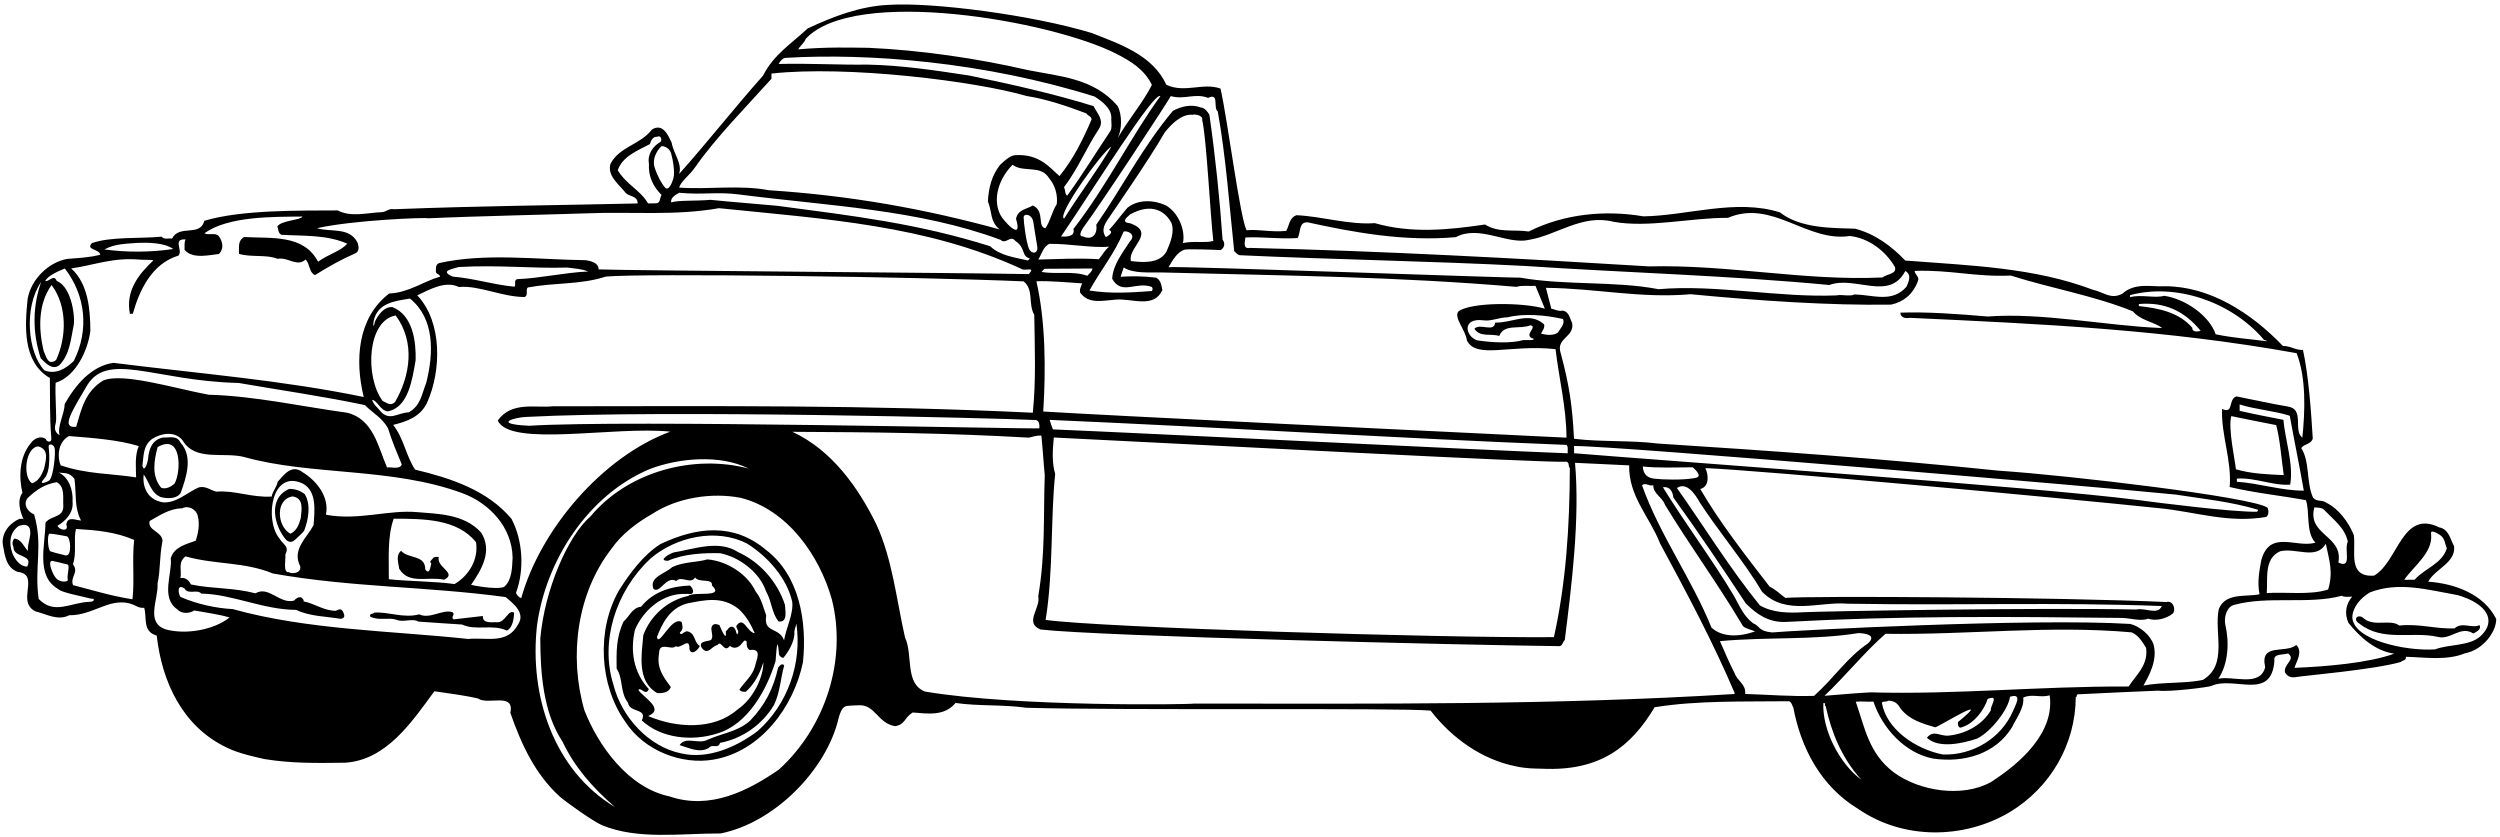 <?xml version="1.0" encoding="UTF-8"?>
<svg xmlns="http://www.w3.org/2000/svg" xmlns:xlink="http://www.w3.org/1999/xlink" width="475pt" height="159pt" viewBox="0 0 475 159" version="1.1">
<g id="surface1">
<path style=" stroke:none;fill-rule:nonzero;fill:rgb(0%,0%,0%);fill-opacity:1;" d="M 461.367 110.52 C 462.617 108.09 466.625 106.969 466.277 103.781 C 465.555 102.465 465.266 100.539 463.504 100.219 C 456.336 96.688 455.68 106.758 451.074 109.367 C 446.016 109.73 447.637 104.824 447.234 101.691 C 446.23 99.168 444.289 96.648 442.082 95.562 C 441.145 94.852 440.379 95.461 439.492 94.586 C 438.156 91.68 438.902 87.66 437.234 85.141 C 437.836 84.258 439.102 84.469 439.426 83.312 C 439.121 78.309 438.641 71.383 437.566 66.492 C 436.137 66.555 435.141 65.684 433.766 65.746 C 427.68 59.402 419.84 54.387 411.312 54.383 C 408.91 54.559 405.699 53.59 403.238 55.805 C 401.043 56.973 399.715 55.496 397.68 55.066 C 386.543 50.844 374.715 50.473 362.004 49.504 C 359.293 46.656 356.09 44.367 352.453 43.453 C 348.328 43.312 342.113 43.461 338.188 40.348 C 329.812 37.703 320.484 41.004 312.234 41.105 C 305.074 39.883 297.215 40.59 290.469 43.984 C 287.719 43.559 284.695 44.293 282.156 42.656 C 275.18 43.688 268.141 44.391 261.199 42.395 C 256.309 42.754 251.348 41.133 246.34 40.887 C 244.914 41.391 244.977 42.879 244.379 43.871 C 241.465 44.16 239.207 43.516 236.844 43.75 C 235.574 41.227 233.312 23.145 231.898 16.828 C 228.535 15.637 225.141 17.746 221.609 16.117 C 218.988 10.414 212.742 8.395 207.527 6.301 C 196.012 2.793 177.074 0.395 168.91 0.922 C 163.566 1.141 158.352 3.102 153.453 5.41 C 150.172 8.453 146.992 10.398 144.98 14.371 C 139.465 20.562 134.332 27.137 129.031 33.055 C 129.68 31.07 127.965 29.211 127.621 27.121 C 127.008 25.859 126.004 23.281 123.867 24.613 C 121.684 27.488 117.617 27.895 115.984 31.152 C 115.391 33.246 117.27 34.773 118.602 36.305 C 119.27 37.512 121.188 37.004 121.145 38.656 C 104.758 39.027 91.887 39.102 74.84 39.754 C 73.848 39.539 73.359 40.312 72.477 40.316 C 69.93 40.395 66.707 41.34 64.172 39.98 C 57.184 40.023 45.965 39.812 38.828 41.945 C 38.02 45.086 34.047 42.578 32.688 45.336 C 32.027 45.23 31.148 45.566 30.703 44.965 C 26.801 45.371 21.023 44.91 17.457 46.195 C 16.254 47.523 18.781 47.234 19.062 48.387 C 17.031 48.949 14.832 49.016 12.742 49.195 C 9.117 49.875 5.891 53.141 5.254 56.773 C 4.734 61.836 4.223 68.77 9.469 71.82 C 9.543 75.34 9.398 79.082 9.754 83.258 C 9.805 84.395 8.656 83.758 8.766 83.484 C 7.824 82.664 6.453 83.277 5.801 84.27 C 3.617 86.926 3.582 90.719 4.262 93.629 C 3.168 95.121 3.84 97.262 4.512 98.742 C 4.344 98.414 3.961 98.637 3.684 98.586 C 1.766 99.422 0.125 101.41 0.578 103.719 C 0.922 105.586 1.207 107.895 3.359 108.652 C 7.762 109.176 2.953 114.32 6.758 116.168 C 8.797 116.648 10.949 118.012 13.145 116.898 C 18.094 116.973 21.422 112.754 26.051 115.238 C 26.359 115.402 27.215 115.605 27.379 115.441 C 27.996 117.305 26.965 119.953 29.777 120.762 C 30.762 129.555 34.664 138.059 43.156 142.078 C 45.41 143.227 49.602 144.074 50.32 144.234 C 55.164 145.031 59.895 145.004 65.559 144.914 C 73.422 144.43 78.273 137.141 82.531 131.34 C 85.281 131.766 88.145 132.078 90.844 132.723 C 92.719 134.031 97.82 131.469 96.965 135.434 C 99.004 141.301 101.645 147.086 106.352 151.348 C 107.328 152.23 112.723 156.109 114.438 156.812 C 121.273 159.609 129.43 158.328 136.922 158.355 C 147.137 156.316 157.035 146.301 159.34 136.445 C 159.527 135.672 159.902 134.551 160.617 134.207 C 160.93 134.059 162.805 134.012 163.242 133.996 C 166.316 133.895 166.754 137.418 170.074 137.977 C 172.055 137.633 171.77 136.371 173.414 135.371 C 176.164 135.574 179.414 136.16 181.547 133.562 C 185.895 134.195 190.621 133.84 194.969 134.473 C 214.004 135.02 265.316 134.445 271.812 135.012 C 275.91 140.32 281.602 144.305 287.934 145.586 C 290.074 146.059 291.535 146.012 293.074 146.059 C 304.074 146.559 309.91 141.828 314.379 134.375 C 322.566 133.062 331.094 133.34 339.945 133.234 C 340.496 133.508 340.504 134.164 340.723 134.387 C 342.145 142.023 345.91 149.395 353.102 153.727 C 361.605 159.562 373.047 159.496 381.816 154.328 C 389.652 149.605 394.336 141.383 394.395 132.473 C 394.723 132.418 394.445 131.977 394.773 131.922 C 399.891 131.672 405.168 131.418 410.008 131.227 C 412.43 131.488 419.52 130.566 420.121 130.344 C 424.453 128.336 431.578 133.301 432.141 125.539 C 431.855 124.113 433.84 124.484 434.715 124.152 C 436.316 125.297 433.848 126.137 434.133 127.73 C 434.715 128.734 435.52 128.785 436.422 128.617 C 437.578 128.402 451.016 127.246 456.121 125.785 C 456.449 125.453 457.273 125.504 457.105 124.789 C 460.734 124.879 464.863 125.57 468.375 124.117 C 471.824 123.477 474.348 119.957 474.277 117.594 C 471.941 112.93 466.484 110.875 461.367 110.52 Z M 461.918 101.605 C 461.637 100.398 463.07 101.324 463.516 101.594 C 464.562 102.195 464.516 103.352 464.902 104.172 C 463.984 107.148 460.746 107.938 458.777 110.148 C 458.176 110.152 457.461 110.156 456.801 110.16 C 458.652 107.508 462.215 105.016 461.918 101.605 Z M 439.723 96.402 C 440.242 96.457 440.988 96.395 441.484 96.777 C 443.422 98.797 445.52 100.273 446.086 102.91 C 445.324 104.398 446.996 108.184 444.293 106.879 C 445.254 101.703 438.324 101.742 439.723 96.402 Z M 442.344 112.008 C 438.887 113.125 434.371 112.438 430.688 112.68 C 430.891 109.762 430.152 106.137 433.227 104.742 C 436.246 104.012 440.059 106.465 441.906 103.316 C 442.531 106.34 443.371 108.699 442.344 112.008 Z M 437.723 93.223 C 433.488 93.246 429.137 91.789 425.008 91.535 C 425.008 91.316 425.008 91.152 425.004 90.934 C 428.469 90.691 431.832 92.324 435.133 92.082 C 435.824 88.227 434.145 83.453 433.848 79.77 C 431.098 79.234 428.066 78.648 425.535 78.059 C 425.531 77.672 425.527 77.289 425.527 76.848 C 428.613 77.82 431.969 78.02 435.055 78.992 C 435.906 83.719 436.984 88.938 437.723 93.223 Z M 424.828 89.172 C 424.68 87.582 423.297 81.316 423.945 79.059 C 426.809 79.648 429.672 80.234 432.48 80.77 C 433.27 83.844 433.453 87.145 433.91 90.273 C 430.828 90.129 427.859 90.035 424.828 89.172 Z M 430.059 64.453 C 430.172 64.781 430.555 64.508 430.664 64.836 C 427.473 64.414 424.336 64.211 420.977 63.516 C 419.801 60.004 415.219 56.785 411.199 56.203 C 409.387 56.711 406.797 55.898 404.711 56.465 C 404.711 56.297 404.711 56.242 404.711 56.078 C 413.219 53.773 423.801 57.176 430.059 64.453 Z M 418.129 62.867 C 417.578 63.035 416.48 63.152 416.531 62.273 C 413.984 59.316 410.184 58.57 406.387 58.152 C 406.387 58.039 406.387 57.93 406.383 57.766 C 411.164 57.352 414.973 58.98 418.129 62.867 Z M 236.629 45.125 C 239.766 44.941 243.121 45.473 246.531 45.23 C 247.184 44.238 246.68 42.098 248.492 42.25 C 257.031 44.125 266.777 45.938 276.617 45.055 C 281.059 42.664 286.414 46.535 290.48 45.578 C 295.754 44.723 300.57 40.625 306.52 42.129 C 313.184 43.355 321.422 41.324 328.297 41.395 C 336.746 37.77 343.285 46.094 351.473 44.836 C 355.16 45.254 358.309 47.766 360.031 50.723 C 360.48 52.098 358.445 52.055 357.68 52.719 C 342.723 53.41 328.621 50.25 313.281 50.613 C 288.906 49.109 262.277 47.672 237.469 47.102 C 236.039 47.383 236.578 45.785 236.629 45.125 Z M 222.445 18.258 C 225.035 19.012 227.062 17.625 229.543 18.602 C 231.738 17.543 230.434 20.465 231.375 21.176 C 232.93 29.812 233.574 39.059 234.5 47.723 C 234.777 47.996 235.055 48.324 235.496 48.488 C 253.266 49.316 271.746 49.594 289.738 50.531 C 308.5 51.797 328.578 52.34 347.566 54.152 C 352.449 52.309 358.969 57.328 362.016 51.48 C 363.285 52.246 362.633 53.516 362.254 54.449 C 359.578 57.602 355.883 56.027 352.363 55.938 C 351.539 56.383 349.941 55.898 348.953 56.125 C 337.844 56.574 325.949 54.004 315.121 54.949 C 306.914 53.348 297.461 54.281 288.762 52.738 C 288.598 52.906 223.461 50.484 222.031 50.766 C 222.848 49.324 223.781 47.758 225.164 47.418 C 225.637 47.305 230.484 47.418 231.914 47.52 C 232.734 47.02 232.785 46.191 232.289 45.535 C 231.746 37.73 230.93 29.812 229.781 21.789 C 229.449 21.242 228.895 20.477 228.18 20.426 C 226.305 19.723 224.41 20.227 222.848 21.062 C 217.004 28.082 213.578 35.031 208.289 42.707 C 208.574 44.465 207.539 45.738 205.773 44.922 C 204.84 44.93 205.438 43.879 205.766 43.328 C 209.258 38.633 222.449 18.48 222.445 18.258 Z M 293.379 61.621 C 290.504 59.109 287.438 61.383 284.082 61.293 C 283.871 63.273 281.223 61.309 280.129 62.469 C 281.238 64.113 283.047 63.332 284.867 63.816 C 285.789 61.445 288.766 62.641 290.797 61.801 C 292.281 62.125 289.211 63.734 291.414 64.383 C 291.473 64.77 290.098 64.555 289.438 64.613 C 287.02 65.289 283.445 65.09 280.691 64.668 C 278.41 63.977 277.66 60.309 281.879 60.863 C 283.309 61.078 284.848 60.297 286.441 60.289 C 289.57 59.5 293.645 59.859 296.949 60.609 C 297.449 61.543 296.355 62.539 295.973 63.203 C 295.152 63.812 293.723 63.656 292.785 63.387 C 293.055 62.836 293.547 62.336 293.379 61.621 Z M 277.141 59.133 C 276.074 60.227 278.48 62.699 278.711 64.68 C 280.492 68.297 286.91 65.395 295.551 66.34 C 296.246 72.164 297.598 77.328 297.633 83.156 C 274.742 82.059 209.41 78.895 198.215 78.188 C 198.719 70.32 198.664 61.023 196.914 53.445 C 199.496 53.32 202.91 53.684 205.605 53.836 C 205.445 54.387 205.062 54.883 205.23 55.598 C 206.84 57.84 209.477 57.109 211.949 56.93 C 215.027 56.637 219.219 58.703 220.848 55.117 C 220.68 54.297 220.617 53.305 219.68 52.762 C 217.258 52.445 215.004 52.457 212.914 52.578 C 213.129 51.973 213.289 51.367 213.508 50.816 C 215.328 52.016 218.355 51.723 220.664 51.766 C 244.758 52.395 265.109 52.547 288.168 54.504 C 289.047 54.168 290.531 54.379 291.742 54.316 L 293.527 58.652 C 289.285 57.41 279.574 57.395 277.141 59.133 Z M 200.223 83.125 C 229.574 84.559 294.195 88.02 297.656 87.723 C 298.266 87.938 297.883 88.602 298.27 88.93 C 298.227 100.148 297.547 110.707 295.242 121.059 C 273.738 121.242 209.074 119.227 198.668 117.785 C 200.152 108.703 199.598 98.477 200.484 90.055 C 199.812 87.75 200.016 85.438 200.223 83.125 Z M 297.867 86.125 C 282.41 85.559 215.91 82.227 200.051 81.586 C 199.824 80.984 199.602 80.379 199.434 79.777 C 232.742 81.227 264.906 83.238 297.641 84.531 C 298.027 84.969 297.809 85.578 297.867 86.125 Z M 190.074 40.836 C 188.461 37.652 189.922 33.797 192.383 31.305 C 194.48 32.891 197.719 31.219 199.328 33.852 C 200.492 35.219 200.996 37.086 200.785 38.789 C 199.859 40.227 199.539 42.098 198.613 43.371 C 197.016 43.051 198.594 40.07 196.223 39.039 C 195.129 39.762 193.367 39.77 193.047 41.586 C 194.449 46.254 190.465 41.711 190.074 40.836 Z M 221.578 39.055 C 219.316 37.969 216.238 37.82 214.211 39.48 C 212.898 40.977 211.973 42.355 210.715 43.684 C 211.766 44.172 210.449 44.84 210.117 45.062 C 209.293 43.926 209.711 42.879 210.383 41.848 C 210.973 40.938 218.5 30.105 221.277 25.195 C 222.531 23.594 224.504 21.602 226.594 21.809 C 226.977 21.641 228.629 21.906 228.414 22.789 C 229.242 26.227 229.949 40.875 230.527 45.766 C 229.32 46.215 226.57 45.734 224.758 46.188 C 225.238 43.871 224.062 40.578 221.578 39.055 Z M 218.863 54.523 C 219.031 54.855 219.031 54.965 218.871 55.297 C 214.801 55.594 210.953 55.836 206.988 55.199 C 209.059 51.449 211.785 48.133 213.469 44.051 C 213.797 43.664 216.109 44.422 214.688 45.859 C 213.273 48.066 211.414 50.391 211.32 52.977 C 213.156 56.211 215.836 53.387 218.863 54.523 Z M 206.59 52.398 C 203.887 51.426 200.922 52.156 197.895 51.68 C 198.109 51.402 198.164 51.348 198.438 51.07 C 201.465 51.055 204.543 51.035 207.57 51.016 C 207.52 51.566 206.969 51.953 206.59 52.398 Z M 214.836 42.449 C 212.852 42.242 214.023 41.379 214.742 40.727 C 218.824 38.477 221.422 40.102 222.59 42.402 C 223.203 44.105 222.336 46.199 221.629 47.801 C 220.27 50.172 217.023 49.859 214.875 49.598 C 214.199 47.02 219.684 44.289 214.836 42.449 Z M 210.734 46.871 C 209.75 47.703 209.535 48.363 208.77 49.25 C 204.477 49 201.016 49.242 197.273 49.316 C 197.93 48.27 198.25 46.781 199.402 46.336 C 202.867 46.258 207.656 47.164 210.734 46.871 Z M 196.324 42.145 C 196.574 43.645 196.824 45.395 197.074 46.809 C 197.324 48.227 195.992 48.395 195.492 47.227 C 194.992 46.059 194.492 42.309 194.492 41.309 C 194.492 40.477 196.074 40.645 196.324 42.145 Z M 197.465 81.383 C 196.09 81.555 118.91 79.727 100.574 80.895 C 93.242 80.559 97.91 79.227 100.207 79.207 C 126.324 77.84 189.199 79.449 196.465 79.793 C 197.398 79.676 197.566 80.613 197.465 81.383 Z M 220.469 18.27 C 215.066 25.672 210.227 35.438 203.949 43.504 C 204.344 44.984 202.586 44.996 201.594 44.945 C 207.699 36 219.324 17.227 220.469 18.27 Z M 211.172 27.84 C 208.559 32.312 205.285 36.566 202.18 41.535 C 200.66 40.977 209.492 28.727 211.172 27.84 Z M 153.082 7.391 C 162.242 -2.605 199.742 3.895 212.152 10.242 C 214.871 11.633 217.445 13.215 218.859 16.137 C 217.066 19.664 214.332 22.762 212.371 26.238 C 213.188 24.582 213.227 21.777 212.34 20.133 C 207.797 14.824 201.359 14.531 195.246 13.305 C 185.719 11.105 174.93 9.52 164.973 9.082 C 161.742 9.059 157.207 8.883 151.664 9.379 C 152.043 8.664 152.812 8.164 153.082 7.391 Z M 149.309 10.988 C 164.977 10.07 186.91 11.727 207.98 18.344 C 209.418 19.27 211.352 20.688 211.141 22.672 C 211.148 23.441 211.316 24.266 210.988 24.871 C 208.211 29.012 205.703 33.152 202.758 37.184 C 202.262 36.805 202.477 36.086 202.145 35.594 C 204.926 31.891 206.242 28.395 208.789 24.5 C 209.879 22.844 208.441 21.531 207.773 20.16 C 199.895 17.73 192.348 16.07 184.199 14.359 C 177.59 13.352 171.262 12.398 164.77 12.273 C 159.656 12.359 153.988 12.008 147.938 12.152 C 148.211 11.656 148.703 10.992 149.309 10.988 Z M 131.996 31.883 C 136.086 26.027 141.664 20.438 146.578 14.965 C 146.578 14.637 146.578 14.305 146.574 13.977 C 160.91 12.395 185.305 15.398 195.109 18.254 C 198.633 18.785 202.711 20.137 206.406 21.543 C 206.738 22.09 207.344 22.031 207.402 22.691 C 205.719 26.605 203.98 30.137 201.305 33.453 C 199.594 32.035 197.574 29.145 192.828 29.488 C 191.859 29.555 190.715 30.684 190.02 31.32 C 188.434 33.309 187.844 35.68 187.695 38.266 C 188.531 40.238 188.047 42.059 189.926 43.586 C 175.602 39.656 161.562 37.152 146.102 36.145 C 140.43 35.078 134.66 36.047 129.047 35.641 C 129.316 34.48 131.066 33.262 131.996 31.883 Z M 129.051 36.629 C 133.742 37.059 136.074 36.395 140.387 36.945 C 157.391 39.137 174.504 39.77 190.102 45.566 C 191.152 46.547 191.965 44.562 192.906 45.77 C 194.992 47.145 193.969 48.676 195.68 49.105 C 195.516 49.273 195.461 49.383 195.297 49.492 C 192.816 48.902 190.008 48.59 188.129 46.785 C 174.406 42.469 162.41 41.055 147.715 39.105 C 143.969 38.742 138.965 38.387 135 37.969 C 132.074 38.227 129.004 38.004 127.523 38.453 C 127.352 37.52 128.449 36.961 129.051 36.629 Z M 127.492 29.078 C 127.805 30.145 128.305 32.703 127.93 33.953 C 127.633 34.941 126.992 36.328 126.367 35.645 C 125.742 34.953 124.867 33.395 124.367 31.77 C 123.867 30.145 124.867 28.578 125.617 27.828 C 125.844 27.605 127.18 28.02 127.492 29.078 Z M 117.367 32.352 C 118.285 29.707 121.086 28.645 123.496 27.367 C 123.66 26.703 124.039 25.934 124.863 25.984 C 125.578 25.594 125.859 26.637 125.477 26.969 C 124.105 27.746 122.961 29.297 123.301 31.109 C 123.148 33.527 124.094 35.449 125.699 37.035 C 125.316 37.586 125.547 38.684 124.555 38.637 C 124.113 38.637 123.617 38.641 123.125 38.645 C 121.625 36.066 119.145 35.203 117.367 32.352 Z M 26.18 46.145 C 27.941 46.078 31.207 46.062 32.918 47.316 C 28.578 47.945 24.176 47.973 19.828 47.395 C 21.91 46.281 23.992 46.328 26.18 46.145 Z M 26.605 49.332 C 27.492 49.395 28.969 49.32 29.137 49.484 C 26.238 52.195 23.836 55.344 24.684 59.629 C 24.852 59.629 25.07 59.629 25.234 59.625 C 26.527 54.996 28.914 50.074 33.91 48.559 C 34.84 47.562 32.688 45.336 35.273 45.488 C 34.945 46.039 35.113 46.863 35.062 47.469 C 36.613 49.328 39.992 48.395 41.613 48.254 C 42.598 47.203 42.316 45.941 41.594 44.898 C 40.93 44.078 39.613 44.801 38.84 44.312 C 43.441 41.039 51.867 41.203 57.492 41.145 C 57.055 41.859 53.457 41.859 52.695 43.02 C 52.918 43.566 52.809 44.281 53.473 44.609 C 57.543 44.859 62.051 44.559 65.969 46.297 C 64.766 47.734 62.238 48.352 60.434 49.738 C 57.707 44.477 51.551 45.336 46.379 45.035 C 45.117 45.758 45.457 47.023 45.41 48.23 C 47.668 48.934 50.746 48.312 52.73 49.18 C 54.707 48.781 56.426 50.809 58.066 49.312 C 58.949 50.242 58.684 51.73 59.844 52.273 C 62.309 50.719 64.887 49.273 67.574 48.102 C 68.285 47.711 68.18 46.895 67.945 46.117 C 66.391 43.047 62.82 44.172 60.23 43.359 C 66.93 41.836 80.898 41.258 81.395 41.477 C 89.203 41.098 108.727 40.652 111.859 40.523 C 119.668 40.203 128.363 41.031 136.605 39.555 C 157.023 41.633 176.059 42.785 194.094 51.098 C 194.758 51.586 196.84 50.531 195.477 52.078 C 182.328 51.824 119.898 51.422 113.738 51.184 C 113.73 49.922 112.297 49.598 111.309 49.438 C 102.121 49.328 92.215 48.012 83.426 49.988 C 82.656 50.324 82.828 51.148 82.832 51.754 C 83.109 52.191 83.547 52.078 83.605 52.57 C 80.531 53.414 77.629 55.633 73.945 55.766 C 67.867 60.418 67.418 68.562 69.109 75.43 C 53.527 72.219 38.34 71.043 21.551 68.941 C 17.375 69.52 14.316 73.164 12.301 76.754 C 12.258 78.621 10.785 81.219 11.348 82.699 C 10.227 82.066 10.363 81.188 10.617 80.238 C 10.805 79.551 10.422 74.707 10.574 72.727 C 14.527 71.492 16.75 66.332 17.168 62.863 C 17.145 58.902 16.785 53.902 13.523 51.004 C 17.977 50.371 21.434 48.867 26.605 49.332 Z M 97.695 54.469 C 93.461 54.055 90.262 52.918 86.027 52.559 C 83.324 51.418 86.234 51.07 87.168 50.734 C 94.812 50.305 100.977 51.039 107.797 50.836 C 109.336 51.047 110.328 51.039 111.762 51.582 C 107.305 51.773 102.418 52.902 98.293 53.035 C 97.469 53.262 98.191 54.301 97.695 54.469 Z M 72.316 78.16 C 71.762 77.449 70.934 76.848 70.707 75.969 C 71.699 76.074 72.262 78.051 73.691 78.152 C 77.59 77.414 78.332 72.129 78.969 68.441 C 79.059 65.086 78.535 59.918 74.562 58.344 C 72.914 58.246 71.824 59.902 71.227 61.113 C 70.961 62.711 70.844 61.559 71.004 60.953 C 71.754 57.535 75.051 57.188 77.91 56.73 C 82.605 60.555 82.426 67.098 80.973 72.773 C 80.105 74.922 79.953 77.07 77.652 78.348 C 75.562 78.414 74.031 80.074 72.316 78.16 Z M 76.336 88.258 C 75.902 89.305 74.246 88.652 73.535 88.824 C 71.859 84.98 70.949 79.598 65.938 78.418 C 57.461 77.258 48.262 75.219 39.625 74.996 C 33.074 73.77 23.242 70.727 19.59 72.309 C 16.137 74.418 15.441 77.836 14.473 81.086 C 12.492 81.316 12.91 79.895 13.684 78.285 C 14.445 76.738 15.371 75.25 16.242 73.758 C 20.074 66.395 29.074 72.395 45.332 72.762 C 53.316 74.145 61.465 75.309 69.34 76.969 C 70.887 78.551 72.488 79.258 73.711 81.34 C 74.438 83.703 75.387 85.953 76.336 88.258 Z M 75.18 59.938 C 78.949 65.031 77.941 71.414 75.055 76.383 C 74.18 77.215 73.57 76.555 72.688 76.176 C 69.289 71.543 69.766 60.902 75.18 59.938 Z M 8.469 70.395 C 5.305 67.145 4.438 58.484 7.82 53.566 C 6.195 58.199 6.117 63.141 7.742 68.082 C 8.738 69.062 9.953 70.387 11.27 69.391 C 13.234 67.398 13.449 64.512 13.93 62.145 C 14.398 60.703 13.711 54.523 10.789 53.387 C 10.23 52.016 9.359 53.559 8.59 53.398 C 9.133 52.297 11.16 51.516 12.316 51.012 C 16.305 56.16 16.949 62.754 14.012 68.602 C 12.371 70.152 10.617 71.152 8.469 70.395 Z M 9.801 54.16 C 12.797 58.105 12.668 64.102 10.656 68.402 C 9.07 69.621 8.742 67.582 8.281 66.656 C 7.324 62.594 7.184 57.754 9.801 54.16 Z M 9.242 84.895 C 9.18 84.207 10.117 84.332 10.367 85.082 C 10.617 85.832 10.18 90.582 9.367 91.27 C 9.023 91.559 7.055 92.395 8.43 90.895 C 9.805 89.395 9.273 85.227 9.242 84.895 Z M 7.262 84.82 C 9.414 85.375 8.703 87.504 8.367 89.082 C 7.922 90.195 7.414 91.359 6.094 91.832 C 4.211 90.539 4.875 84.961 7.262 84.82 Z M 5.684 101.926 C 5.578 102.863 5.199 103.637 5.316 104.68 C 4.598 104.023 4.094 102.43 2.715 102.328 C 2.332 102.773 2.281 103.379 2.562 103.926 C 2.52 106.07 6.418 105.223 5.168 107.652 C 3.793 107.66 2.738 106.18 2.348 105.082 C 1.621 103.105 1.883 101.125 3.527 99.961 C 5.617 99.145 5.949 100.605 5.684 101.926 Z M 17.086 114.344 C 13.457 114.422 10.336 116.914 7.348 113.797 C 6.488 107.699 8.223 103.672 6.484 97.742 C 5.215 97.199 4.328 95.832 5.258 94.613 C 6.953 93.012 8.484 92.012 10.793 91.613 C 12.395 92.539 11.91 94.52 12.031 96.113 C 12.098 98.426 9.676 97.891 8.637 99.324 C 8.609 103.668 6.719 109.512 11.133 111.961 C 11.578 112.562 15.652 113.309 17.25 113.738 C 18.184 113.68 17.93 114.332 17.086 114.344 Z M 12.867 110.082 C 13.055 110.645 11.43 110.707 10.68 109.895 C 9.93 109.082 8.93 106.395 9.992 106.582 C 10.426 106.656 12.43 107.145 12.867 107.27 C 13.305 107.395 12.68 109.52 12.867 110.082 Z M 12.43 105.52 C 11.117 105.207 10.18 104.957 9.617 104.77 C 9.055 104.582 8.93 101.395 9.43 101.395 C 10.082 101.395 11.93 101.77 12.68 101.895 C 13.43 102.02 13.742 105.832 12.43 105.52 Z M 12.602 99.688 C 13.16 101.059 11.316 100.797 10.93 99.895 C 12.301 99.059 14.02 97.531 13.785 95.336 C 13.938 93.078 13.043 90.664 11.168 89.793 C 12.242 89.957 13.117 89.645 14.145 90.988 C 14.547 93.844 14.066 96.379 15.402 98.898 C 14.355 98.852 12.812 97.98 12.602 99.688 Z M 25.168 113.859 C 21.262 113.277 17.625 112.141 13.879 111.176 C 13.266 109.582 15.074 108.801 13.855 107.215 C 14.613 105.012 13.938 102.594 14.422 100.5 C 18.547 100.75 21.906 101.062 25.488 102.582 C 25.07 106.434 25.59 110.227 25.168 113.859 Z M 25.859 90.699 C 21.07 89.957 16.449 90.094 11.543 88.418 C 10.934 87.211 10.805 84.078 13.105 82.852 C 17.676 83.211 22.461 83.566 26.375 84.754 C 25.559 86.52 25.848 88.938 25.859 90.699 Z M 27.305 90.145 C 28.301 91.457 28.68 93.762 30.609 94.465 C 31.879 94.789 33.691 94.777 34.344 93.617 C 35.32 90.863 36.781 86.785 34.289 84.102 C 33.676 82.621 31.93 83.207 30.93 83.133 C 28.93 83.582 28.27 85.238 28.117 87.332 C 28.066 87.77 27.449 89.945 27.055 88.52 C 27.32 86.758 27.09 84.695 28.949 83.363 C 30.555 82.332 33.285 81.801 34.727 83.715 C 37.117 87.719 42.496 85.816 46.406 86.836 C 59.074 90.395 74.414 88.762 87.809 93.688 C 92.988 95.582 97.305 100.176 97.395 105.953 C 97.297 107.715 97.309 110.188 95.832 111.461 C 95.055 112.02 91.27 111.543 89.504 111.113 C 91.578 108.133 93.594 104.656 91.426 101.203 C 88.16 97.535 82.805 97.645 79.359 97.312 C 73.801 96.797 68.18 98.957 61.926 97.801 C 62.621 94.441 60.184 91.375 57.535 89.742 C 55.27 87.996 53.742 90.559 52.758 91.531 C 52.598 92.52 51.781 93.352 51.621 94.344 C 47.828 94.586 44.629 93.117 41.109 93.414 C 39.953 93.145 39.121 92.27 37.75 92.609 C 35.5 93.609 33.531 95.602 31 95.453 C 27.555 94.895 27.055 91.848 27.305 90.145 Z M 29.949 84.953 C 34.574 82.227 34.434 89.602 33.18 91.863 C 32.469 92.531 31.426 93.031 30.602 92.652 C 28.773 90.406 29.25 87.598 29.949 84.953 Z M 86.367 110.969 C 82.516 110.441 77.73 110.469 73.879 110.051 C 73.91 106.309 73.555 102.023 74.801 98.551 C 80.41 98.574 86.848 98.535 90.449 103.023 C 90.965 106.43 88.945 109.469 86.367 110.969 Z M 57.035 107.566 C 57.316 108.992 55.363 109.086 54.867 108.707 C 53.715 108.879 54.332 106.262 54.215 105.383 C 54.992 103.77 53.93 103.645 53.043 102.254 C 50.242 98.727 51.574 89.059 57.547 91.887 C 60.25 93.355 59.777 97.043 59.574 99.793 C 58.266 102.223 55.418 104.441 57.035 107.566 Z M 31.527 119.594 C 27.562 118.297 30.121 113.938 29.938 110.859 C 30.527 108.051 30.238 106.074 30.879 102.77 C 30.812 100.953 27.953 100.805 28.438 98.988 C 30.246 97.988 32.219 96.602 34.582 96.586 C 35.789 95.973 37.223 96.734 37.562 97.945 C 38.012 99.812 37.637 101.242 37.203 102.73 C 35.395 103.402 33.031 103.91 32.441 106.113 C 32.785 108.918 30.449 113.605 33.707 115.789 C 34.48 116.664 36.02 116.598 36.898 115.988 C 38.934 116.363 41.688 116.73 43.617 117.324 C 40.605 119.707 35.328 120.617 31.527 119.594 Z M 98.461 118.598 C 96.395 122.516 92.422 121.051 88.961 121.402 C 74.43 119.84 58.535 119.711 44.211 115.727 C 41.129 115.578 37.387 114.777 34.297 113.418 C 33.855 112.871 33.566 110.781 35.059 111.82 C 35.781 113.082 37.422 111.859 38.254 112.789 C 44.086 112.867 49.988 115.855 56.258 115.875 C 58.848 117.125 61.93 117.105 64.793 117.586 C 65.672 117.359 65.449 116.867 65.168 116.207 C 64.727 115.496 64.344 115.828 63.793 116.051 C 61.539 116.062 59.605 114.59 57.68 114.273 C 57.785 113.941 57.453 113.723 57.234 113.504 C 56.684 113.398 56.246 113.676 55.863 114.117 C 53.172 114.848 51.059 111.23 48.539 112.73 C 44.188 111.602 40.227 111.898 36.266 111.043 C 35.93 110.328 35.211 109.617 34.277 109.844 C 34.598 108.469 33.711 106.879 35.242 105.715 C 41.027 107.328 46.305 106.695 51.871 108.969 C 66.848 111.633 80.871 111.387 96.062 113.441 C 97.445 114.586 99.879 116.441 98.461 118.598 Z M 98.039 112.66 C 99.664 108.195 99.355 102.75 97.188 98.582 C 92.59 93.109 85.59 90.84 78.871 89.23 C 77.094 86.547 76.746 83.305 74.695 80.73 C 77.223 80.109 79.969 79.215 81.215 76.348 C 83.82 70.445 84.098 61.203 79.281 56.117 C 81.641 55.004 84.598 53.281 87.191 54.531 C 91.039 54.18 95.289 56.406 99.688 56.438 C 100.457 56.047 99.789 55.117 100.281 54.617 C 105.559 53.652 110.289 54.121 115.121 52.551 C 122.074 51.895 174.852 52.586 194.492 53.461 C 196.484 55.098 195.289 57.688 196.512 59.828 C 196.605 66.426 196.859 72.254 196.234 78.418 C 164.602 76.902 136.223 77.176 104.98 77.195 C 101.742 77.559 97.25 76.191 94.574 79.895 C 96.91 85.059 116.91 80.895 127.34 82.016 C 114.496 86.766 102.699 100.531 99.035 113.645 C 98.648 113.535 98.152 113.043 98.039 112.66 Z M 102.035 118.797 C 103.723 106.465 111.734 94.043 123.422 89.133 C 128.91 87.012 136.824 86.305 142.23 89.023 C 131.82 86.277 119.355 89.543 112.199 98.109 C 107.887 101.82 103.461 112.105 102.656 121.32 C 102.68 127.582 103.121 135.289 106.895 140.934 C 109.125 145.703 112.668 149.754 116.871 153.359 C 105.223 146.387 100.52 132.223 102.035 118.797 Z M 147.961 146.246 C 142.18 150.207 134.969 153.969 127.199 151.316 C 119.324 149.66 113.664 141.66 111.039 134.969 C 108.008 124.48 109.699 112.59 116.195 104.246 C 118.16 101.43 121.062 99.27 123.91 97.656 C 128.621 94.547 135.219 93.52 140.723 94.586 C 149.703 96.844 155.75 105.664 158.055 113.902 C 160.926 125.27 156.93 138.105 147.961 146.246 Z M 329.434 131.867 C 295.016 133.992 261.793 133.695 226.867 133.68 C 226.539 133.848 193.375 134.371 175.758 131.398 C 171.844 129.879 173.516 124.426 171.957 121.133 C 170.316 113.883 169.559 106.242 166.496 99.605 C 163.043 92.586 158.051 85.52 150.551 82.043 C 165.73 82.117 179.758 82.258 195.492 83.152 C 196.262 82.984 196.977 82.707 197.855 82.754 C 198.09 84.789 198.273 88.031 198.504 90.285 C 198.223 98.152 198.648 105.191 197.266 113.285 C 197.773 115.535 194.547 118.305 197.688 119.605 C 209.074 120.895 277.91 122.559 296.105 122.766 C 296.875 122.871 296.871 121.992 297.309 121.605 C 298.621 111.148 300.195 98.543 299.254 87.934 C 302.941 88.078 305.91 88.277 309.543 88.422 C 309.41 94.309 313.504 98.301 315.406 103.238 C 320.465 112.613 325.469 121.988 329.598 131.699 C 329.598 131.754 329.488 131.867 329.434 131.867 Z M 312.129 88.629 C 314.66 88.941 318.73 88.809 321.645 88.789 C 323.43 90.434 322.785 90.762 321.668 90.883 C 319.66 91.227 315.906 91.148 314.32 90.949 C 313.148 90.805 312.23 90.281 312.129 88.629 Z M 316.352 95.918 C 321.016 103.59 326.285 110.766 330.949 118.602 C 331.242 119.309 331.91 119.395 333.488 119.961 C 330.16 121.145 327.059 120.988 325.18 119.242 C 321.438 109.969 315.34 101.645 311.984 92.203 C 312.695 91.594 313.305 92.469 314.129 92.191 C 314.086 93.84 315.848 94.434 316.352 95.918 Z M 322.98 95.508 C 326.699 101.203 331.52 106.895 334.797 112.434 C 339.332 117.082 345.754 114.238 351.035 114.703 C 372.98 115.066 390.223 114.383 410.742 115.145 C 409.984 116.961 407.637 115.414 405.879 115.809 C 386.379 115.41 345.477 116.16 342.742 116.32 C 339.766 116.496 336.816 116.441 334.371 115.02 C 328.555 107.848 323.555 99.684 318.617 92.727 C 320.48 91.449 322.145 93.973 322.98 95.508 Z M 299.078 86.117 C 299.074 85.68 299.074 85.184 299.07 84.742 C 306.605 84.645 401.242 92.727 413.363 93.969 C 418.426 94.766 423.82 95.285 429 96.848 C 429.055 97.07 428.891 97.125 428.836 97.234 C 424.273 97.316 410.07 95.531 406.219 95.004 C 387.41 92.559 316.469 87.555 299.078 86.117 Z M 344.672 132.215 C 340.219 132.352 336.199 131.992 331.578 131.852 C 331.789 130.035 330.133 129.441 329.574 127.906 C 328.574 125.93 327.684 123.902 326.789 121.816 C 335.695 120.992 344.719 121.656 353.125 120.285 C 354.281 120.336 356.703 120.594 354.898 122.258 C 350.898 124.973 348.555 128.727 344.672 132.215 Z M 346.438 133.582 C 347.152 133.578 346.441 133.965 346.883 134.184 C 347.957 139.129 349.965 144.121 353.676 148.168 C 349.477 145.113 346.191 138.59 346.438 133.582 Z M 378.211 148.629 C 372.836 151.574 364.742 150.359 359.828 146.758 C 355.074 143.156 354.332 138.32 352.598 133.324 C 354.027 133.207 354.359 133.371 355.953 133.305 C 357.633 138.355 361.949 143.113 367.289 144.129 C 373.016 144.973 379.168 143.344 382.328 138.098 C 383.141 136.391 384.648 134.469 384.414 132.547 C 386.008 131.766 387.629 132.625 389.441 132.117 C 390.418 139.152 383.961 144.965 378.211 148.629 Z M 372.812 138.156 C 375.172 137.426 377.059 134.734 377.652 132.805 C 380.012 131.855 378.047 134.234 378.27 134.945 C 376.527 137.926 373.203 139.473 370.234 139.766 C 368.641 139.941 367.367 138.574 366.113 140.176 C 368.27 142.254 372.828 141.289 375.629 140.34 C 378.285 139.043 381.578 134.82 381.906 132.383 C 384.434 131.598 382.828 134.148 382.449 135.141 C 380.227 140.27 374.77 143.59 369.102 143.348 C 363.98 142.332 358.402 138.57 357.551 133.516 C 357.82 133.129 358.43 133.457 358.758 133.125 C 359.969 133.172 360.52 133.609 361.129 134.648 C 362.793 136.785 365.273 137.484 367.695 138.188 C 368.254 138.145 379.211 131.336 372.035 137.172 C 371.93 137.664 372.098 138.543 372.812 138.156 Z M 355.336 131.547 C 351.93 131.734 349.84 131.965 346.652 132.203 C 350.48 128.605 354.246 123.91 358.242 120.422 C 373.973 120.66 389.309 118.754 404.992 120.145 C 406.258 120.633 407.094 122.004 407.758 123.098 C 408.219 126.398 405.809 128.281 404.445 130.434 C 387.121 130.371 371.785 132.004 355.336 131.547 Z M 418.52 129.195 C 415.336 129.875 410.879 129.57 407.25 130.254 C 408.285 128.43 409.973 125.453 409.184 122.484 C 408.57 120.676 406.637 119.035 404.762 118.551 C 386.109 117.398 340.363 119.812 336.68 120.164 C 333.992 119.895 334.473 118.965 333.094 118.426 C 331.328 117.113 330.547 115.195 329.488 113.277 C 325.379 106.371 320 99.195 315.945 92.566 C 317.266 92.391 317.82 93.379 317.938 94.531 C 322.484 100.832 327.145 107.734 331.695 114.637 C 333.801 116.77 336.117 118.297 339.254 118.168 C 361.082 116.996 380.828 117.152 403.215 117.406 C 404.812 117.453 406.738 118.102 408.164 117.543 C 409.652 118.082 411.688 117.523 412.891 116.523 C 413.488 115.531 412.711 114.051 411.668 114.387 C 391.367 113.461 343.68 113.191 339.227 113.602 C 338.344 113.004 337.348 111.965 336.242 111.477 C 331.754 105.672 326.82 99.375 323.043 92.906 C 324.91 92.457 324.566 89.984 324.012 88.941 C 334.078 89.324 391.242 94.559 410.406 96.574 C 417.074 97.227 423.406 99.469 430.602 98.215 C 431.094 97.828 431.09 96.945 430.812 96.453 C 428.051 94.434 392.934 90.297 379.84 89.438 C 357.715 87.148 336.914 85.676 314.906 84.266 C 310.008 83.633 304.18 84 299.062 83.367 C 298.75 76.992 298.121 72.98 296.547 67.156 C 295.539 64.141 299.168 64.172 298.715 61.371 C 298.27 60.547 298.148 59.227 296.938 59.016 C 295.949 59.188 295.578 58.805 294.75 58.645 L 293.723 54.688 C 303.516 54.797 311.609 56.73 321.23 55.902 C 334.164 57.145 347.645 58.059 359.305 57.879 C 361.719 57.367 363.527 55.816 364.395 53.449 C 364.773 52.566 363.836 52.242 363.777 51.473 C 370.375 51.215 375.441 52.668 382.039 52.355 C 389.699 54.785 397.848 56.164 405.238 59.148 C 406.789 60.953 409.043 61.051 410.812 62.305 C 410.645 62.305 410.535 62.305 410.371 62.309 C 400.027 61.875 388.023 59.359 377.688 60.137 C 372.238 59.672 366.078 59.215 361.074 59.406 C 361.078 60.344 362.07 60.559 362.84 60.387 C 388.312 61.559 411.527 62.633 436.359 67.105 C 438.203 71.824 437.965 78.152 437.445 83.16 C 435.621 81.738 437.961 77.711 434.66 77.234 C 431.465 76.703 428.219 75.953 424.914 75.312 C 423.266 75.926 424.492 78.727 422.176 77.695 C 422.043 82.863 424.051 87.473 423.641 92.535 C 428.375 93.664 433.551 94.184 438.117 95.035 C 438.902 97.121 438.047 101.141 439.926 103.109 C 436.305 104.176 431.332 100.574 429.66 106.359 C 429.234 108.617 428.859 110.711 429.312 112.906 C 426.844 113.473 422.879 112.504 421.574 115.703 C 420.613 120.219 423.398 126.309 418.52 129.195 Z M 435.941 126.895 C 436.375 125.57 437.574 123.805 436.301 122.547 C 434.223 124.266 429.312 122.039 430.387 126.762 C 429.418 130.617 424.234 128.34 421.488 128.961 C 423.398 126.086 423.594 122.07 422.805 118.664 C 422.52 117.293 423.059 115.254 424.539 114.914 C 430.91 113.172 438.621 114.887 444.938 113.199 C 445.488 113.527 446.312 113.355 446.918 113.355 C 445.66 114.848 445.449 116.551 446.176 118.309 C 448.395 121.102 451.379 123.723 454.902 124.195 C 450.016 125.984 441.992 126.637 435.941 126.895 Z M 471.344 120.828 C 469.223 122.816 465.371 122.344 462.652 123.383 C 457.152 123.742 447.16 121.645 446.941 117.312 C 446.984 115.332 448.57 113.562 450.27 112.562 C 455.754 110.441 461.211 112.059 466.938 113.07 C 472.617 114.699 474.375 117.992 471.344 120.828 "/>
<path style=" stroke:none;fill-rule:nonzero;fill:rgb(0%,0%,0%);fill-opacity:1;" d="M 54.969 92.891 C 50.742 94.676 52.148 100.113 54.418 102.629 C 55.191 103.258 55.754 102.871 56.211 102.414 C 56.672 101.957 57.684 101.121 57.82 100.754 C 58.625 98.617 59.094 95.859 57.91 93.895 C 57.082 93.238 56.121 92.887 54.969 92.891 Z M 57.145 98.434 C 56.82 99.59 56.445 100.805 55.184 101.414 C 52.645 100.055 52.227 94.887 55.582 94.32 C 57.781 94.637 57.305 96.832 57.145 98.434 "/>
<path style=" stroke:none;fill-rule:nonzero;fill:rgb(0%,0%,0%);fill-opacity:1;" d="M 94.496 118.234 C 93.727 118.129 91.641 118.637 91.738 117.039 C 89.652 117.273 88.277 117.445 86.188 117.68 C 85.527 117.242 86.625 116.742 85.961 116.305 C 84.031 115.711 81.734 117.703 79.637 116.727 C 76.672 117.516 73.859 116.211 71.109 116.391 C 70.895 116.723 70.121 116.508 70.344 117.168 C 72 117.98 73.758 117.258 75.297 117.742 C 76.621 118.34 78.32 117.395 79.48 118.102 C 82.012 118.309 84.984 118.457 87.789 118.66 C 90.492 119.906 93.562 118.516 96.32 119.82 C 97.363 119.262 97.629 117.723 97.676 116.402 C 96.52 115.746 96.039 118.281 94.496 118.234 "/>
<path style=" stroke:none;fill-rule:nonzero;fill:rgb(0%,0%,0%);fill-opacity:1;" d="M 83.367 105.816 C 82.93 105.816 82.434 105.711 82.16 106.207 C 81.941 106.43 81.504 106.762 81.945 107.031 C 81.785 107.531 81.684 109.398 80.797 108.195 C 80.836 105.336 77.539 106.234 76.211 104.648 C 75.172 105.531 75.676 106.797 75.848 108.059 C 77.68 111.129 81.301 109.457 84.383 110.152 C 86.961 108.875 82.832 107.797 83.367 105.816 "/>
<path style=" stroke:none;fill-rule:nonzero;fill:rgb(0%,0%,0%);fill-opacity:1;" d="M 145.512 104.461 C 139.32 99.27 132.34 100.137 125.484 103.367 C 122.199 105.477 119.633 108.957 117.617 112.156 C 113.262 119.773 113.93 130.219 118.754 137.066 C 122.473 142.82 129.691 145.309 135.461 144.34 C 144.527 142.855 150.805 134.293 152.566 125.812 C 153.348 118.109 151.922 109.316 145.512 104.461 Z M 148.969 121.652 C 148.02 119.074 145 120.355 145.586 116.945 C 145.082 115.625 144.688 113.703 143.578 112.391 C 142.074 109.156 138.211 106.594 134.414 106.285 C 132.27 106.902 129.961 106.695 127.711 107.754 C 126.344 109.027 123.27 109.648 124.16 111.898 C 125.453 112.859 126.535 109.301 128.492 110.395 C 129.477 109.285 131.254 111.145 132.066 109.707 C 132.734 110.805 135.48 109.797 135.266 111.23 C 137.812 113.691 131.863 112.293 130.715 113.234 C 126.867 114.086 123.641 116.906 122.23 120.656 C 121.926 124.344 120.91 129.41 124.883 131.695 C 125.93 131.746 127.082 131.574 127.461 130.527 C 125.91 128.5 124.742 126.801 125.223 124.16 C 125.211 121.738 127.641 123.703 128.406 122.766 C 129.289 123.473 131.09 120.77 130.992 123.355 C 131.387 124.672 132.645 123.457 132.969 122.738 C 131.812 122.031 132.188 120.434 130.754 120 C 130.035 119.676 129.441 121.055 129.16 120.176 C 129.926 119.566 129.648 118.961 129.531 118.195 C 127.602 116.941 125.16 123.113 124.82 121.027 C 125.848 118.379 127.242 115.582 130.504 114.668 C 133.965 113.988 137.258 113.199 140.41 115.766 C 141.848 117.133 142.68 118.664 143.406 120.312 C 141.922 120.156 141.297 116.859 139.879 118.957 C 139.938 119.508 140.598 119.996 140.051 120.551 C 139.773 120.113 139.883 119.508 139.273 119.125 C 138.559 118.855 138.34 119.625 137.902 119.961 C 138.137 122.27 136.91 119.25 136.688 118.758 C 136.41 118.648 136.078 118.539 135.695 118.598 C 134.488 119.211 135.816 120.633 135.109 121.57 C 134.727 121.902 132.469 121.695 133.355 123.121 C 134.52 124.598 135.172 122.781 136.324 122.555 C 137.086 121.449 137.543 124.25 138.691 122.703 C 139.355 123.359 140.398 123.078 140.887 122.305 C 141.16 122.141 141.434 121.312 141.875 121.914 C 141.824 122.578 141.883 123.125 142.434 123.508 C 144.961 123.105 143.656 125.48 143.441 126.637 C 142.961 128.398 141.48 129.562 140.496 131 C 140.777 131.492 141.27 131.434 141.711 131.434 C 143.461 129.828 144.387 127.895 145.035 125.855 C 145.105 128.441 143.203 132.742 140.137 134.797 C 135.648 138.781 128.441 138.332 123.148 136.051 C 126.387 134.711 122.191 132.48 121.305 131.113 C 121.684 130.395 122.688 132.367 123.281 130.934 C 120.348 127.762 119.719 123.695 120.633 119.676 C 122.203 115.926 126.035 112.602 130.328 112.852 C 130.82 112.742 131.484 113.121 131.699 112.461 C 131.695 111.965 131.473 111.582 131.086 111.254 C 127.734 111.383 124.219 112.285 121.816 115.27 C 120.109 115.445 119.57 117.152 118.477 118.094 C 117.012 121.184 117.137 124.043 117.156 127.012 C 118.488 129.148 117.73 131.465 119.34 133.543 C 119.57 135.469 123.086 134.512 121.941 136.883 C 125.703 140.383 131.645 140.84 136.203 139.383 C 142.188 137.645 145.75 130.871 147.367 125.582 C 147.422 125.086 147.641 119.957 147.992 124.023 C 147.887 124.52 148.438 124.957 148.824 125.012 C 149.859 123.793 150.84 122.027 150.941 120.488 C 150.828 119.664 151.211 119.109 151.316 118.504 C 152.402 125.977 149.699 133.805 143.953 138.898 C 139.848 142.004 134.473 144.289 129.516 143.164 C 123.238 141.938 118.09 136.191 116.566 130.148 C 113.934 121.859 117.012 112.328 123.523 106.184 C 128.395 101.973 136.082 100.281 141.93 103.27 C 145.852 105.723 149.504 109.824 150.52 114.328 C 150.809 116.582 149.34 119.398 148.969 121.652 "/>
<path style=" stroke:none;fill-rule:nonzero;fill:rgb(0%,0%,0%);fill-opacity:1;" d="M 140.18 104.875 C 136.645 102.531 131.871 104.32 128.078 104.945 C 127.477 105.059 124.734 106.562 126.934 106.547 C 129.84 105.211 133.965 105.023 136.824 105.113 C 140.406 105.809 144.328 108.699 145.559 112.379 C 146.613 114.133 146.629 116.605 147.957 118.086 C 149.773 118.293 149.156 115.934 149.148 114.941 C 147.75 110.605 144.426 106.777 140.18 104.875 "/>
<path style=" stroke:none;fill-rule:nonzero;fill:rgb(0%,0%,0%);fill-opacity:1;" d="M 134.625 142.145 C 135.391 141.203 136.387 142.41 136.816 141.141 C 141.051 140.348 144.883 137.629 147.062 133.93 C 148.203 131.613 148.297 128.918 148.996 126.438 C 148.609 125.891 148.117 126.5 147.844 126.832 C 146.988 130.742 145.355 133.996 142.516 136.926 C 140.215 139.031 136.973 139.379 134.449 140.551 C 132.641 141.496 130.32 139.805 129.121 141.57 C 130.828 142.055 132.816 143.145 134.625 142.145 "/>
<path style=" stroke:none;fill-rule:nonzero;fill:rgb(0%,0%,0%);fill-opacity:1;" d="M 466.367 119.398 C 462.738 119.531 459.652 118.449 455.859 118.855 C 454.203 117.547 451.133 119.16 449.141 117.52 C 448.09 116.48 446.832 117.645 448.324 118.516 C 452.742 122.012 458.34 119.887 463.188 121.012 C 465.613 121.66 467.465 118.789 469.949 120.367 C 470.551 120.035 471.539 119.535 471.094 118.766 C 469.723 119.488 467.734 118.07 466.367 119.398 "/>
</g>
</svg>

